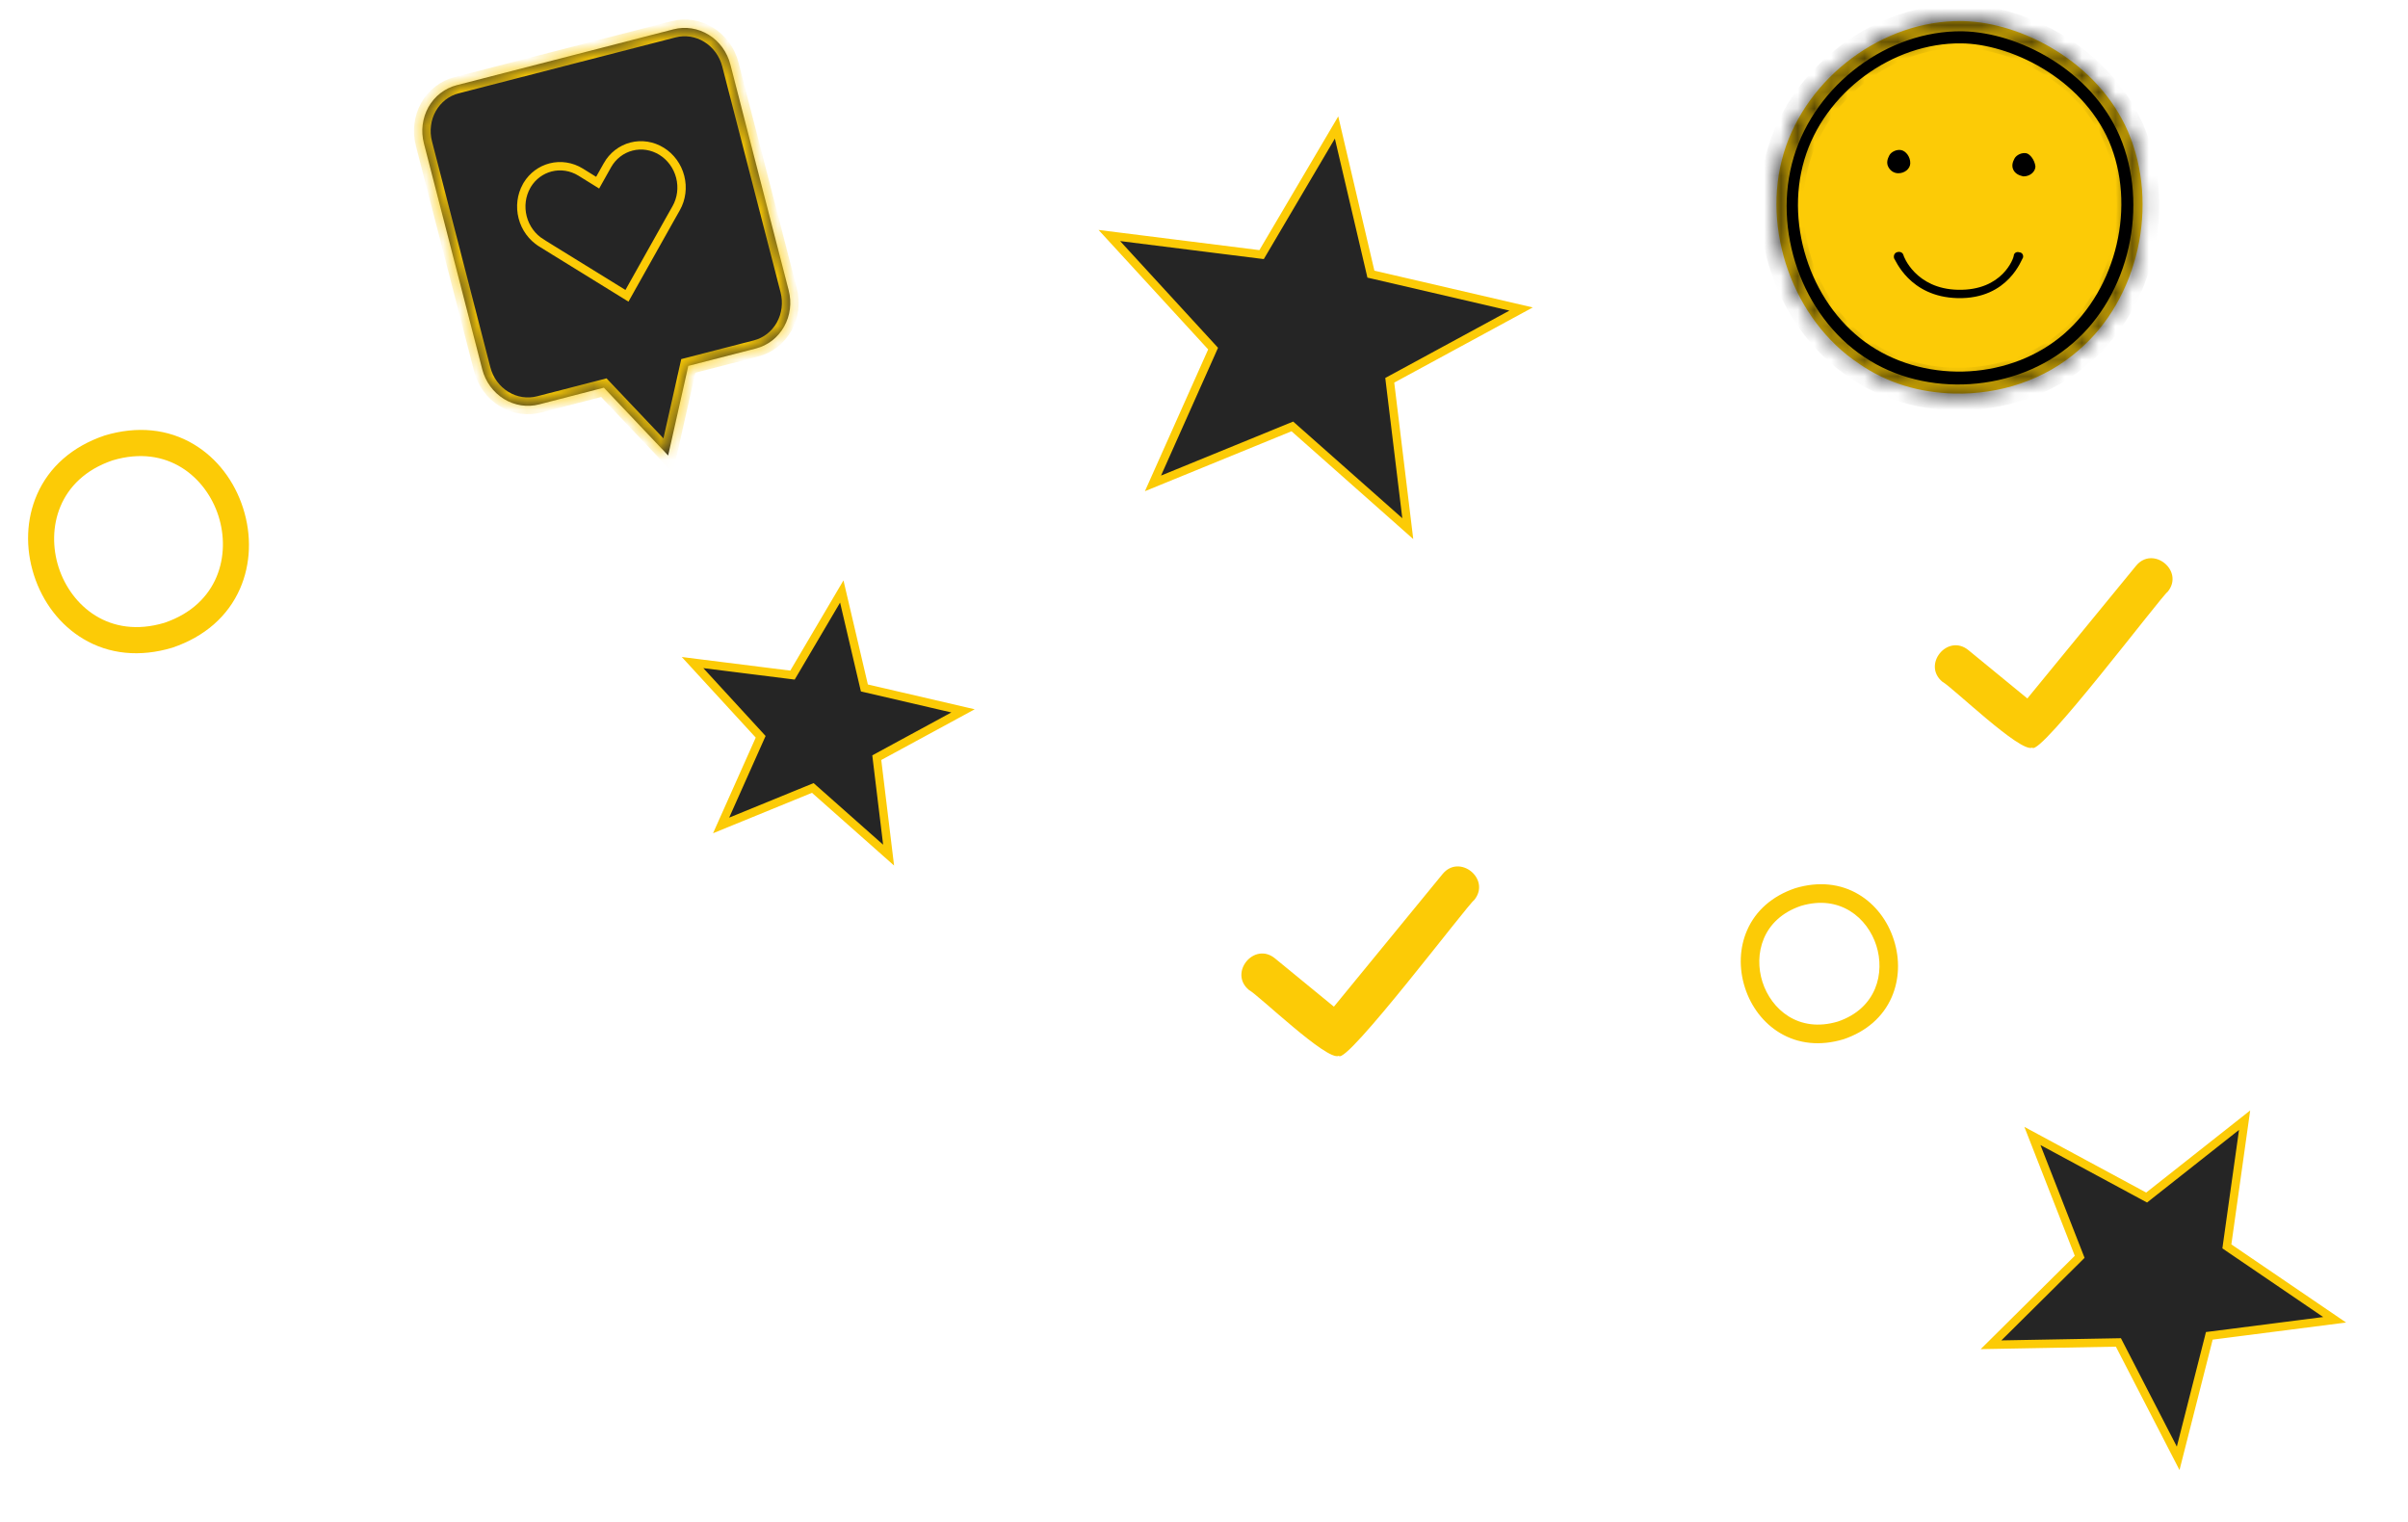 <svg width="144" height="91" viewBox="0 0 144 91" fill="none" xmlns="http://www.w3.org/2000/svg">
<path d="M117.289 2.094L117.287 2.094C112.95 2.043 108.672 5.171 107.42 9.416C106.164 13.67 107.943 18.695 111.595 21.101C115.254 23.511 120.456 23.209 123.764 20.337C127.082 17.457 128.308 12.288 126.574 8.235C124.789 4.189 120.315 2.114 117.289 2.094Z" fill="#FCCB06" stroke="black"/>
<mask id="path-2-inside-1_1_232" fill="white">
<path d="M116.88 23.533C119.572 23.597 122.286 22.72 124.307 20.939C127.899 17.865 129.132 12.24 127.258 7.871C125.434 3.67 120.873 1.344 117.412 1.261C117.357 1.26 117.357 1.26 117.302 1.259C112.631 1.203 108.043 4.585 106.669 9.154C105.296 13.722 107.255 19.146 111.151 21.733C112.881 22.939 114.847 23.484 116.88 23.533ZM117.397 1.871C120.693 1.95 125.038 4.16 126.757 8.137C128.527 12.281 127.355 17.63 123.932 20.542C120.565 23.455 115.169 23.825 111.49 21.353C107.756 18.88 105.955 13.738 107.268 9.39C108.582 5.042 112.891 1.819 117.342 1.869L117.397 1.871Z"/>
</mask>
<path d="M116.88 23.533C119.572 23.597 122.286 22.72 124.307 20.939C127.899 17.865 129.132 12.24 127.258 7.871C125.434 3.67 120.873 1.344 117.412 1.261C117.357 1.26 117.357 1.26 117.302 1.259C112.631 1.203 108.043 4.585 106.669 9.154C105.296 13.722 107.255 19.146 111.151 21.733C112.881 22.939 114.847 23.484 116.88 23.533ZM117.397 1.871C120.693 1.95 125.038 4.16 126.757 8.137C128.527 12.281 127.355 17.63 123.932 20.542C120.565 23.455 115.169 23.825 111.49 21.353C107.756 18.88 105.955 13.738 107.268 9.39C108.582 5.042 112.891 1.819 117.342 1.869L117.397 1.871Z" fill="#FCCB06"/>
<path d="M124.307 20.939L123.646 20.188L123.652 20.184L123.657 20.179L124.307 20.939ZM127.258 7.871L128.175 7.473L128.177 7.477L127.258 7.871ZM117.302 1.259L117.314 0.259L117.326 0.259L117.302 1.259ZM111.151 21.733L111.705 20.9L111.714 20.906L111.723 20.913L111.151 21.733ZM126.757 8.137L127.675 7.74L127.677 7.744L126.757 8.137ZM123.932 20.542L123.278 19.785L123.284 19.78L123.932 20.542ZM111.49 21.353L112.042 20.52L112.048 20.523L111.49 21.353ZM117.342 1.869L117.354 0.869L117.366 0.87L117.342 1.869ZM116.904 22.533C119.372 22.592 121.834 21.785 123.646 20.188L124.969 21.689C122.738 23.654 119.771 24.602 116.856 24.533L116.904 22.533ZM123.657 20.179C126.905 17.399 128.047 12.245 126.339 8.266L128.177 7.477C130.218 12.235 128.892 18.331 124.958 21.698L123.657 20.179ZM126.341 8.27C124.695 4.479 120.52 2.336 117.388 2.261L117.436 0.262C121.225 0.352 126.174 2.862 128.175 7.473L126.341 8.27ZM117.388 2.261C117.388 2.261 117.388 2.261 117.387 2.261C117.387 2.261 117.387 2.261 117.387 2.261C117.387 2.261 117.387 2.261 117.387 2.261C117.387 2.261 117.387 2.261 117.387 2.261C117.386 2.261 117.386 2.261 117.386 2.261C117.386 2.261 117.386 2.261 117.386 2.261C117.386 2.261 117.386 2.261 117.386 2.261C117.385 2.261 117.385 2.261 117.385 2.261C117.385 2.261 117.385 2.261 117.385 2.261C117.385 2.261 117.385 2.261 117.385 2.261C117.385 2.261 117.384 2.261 117.384 2.261C117.384 2.261 117.384 2.261 117.384 2.261C117.384 2.261 117.384 2.261 117.384 2.261C117.384 2.261 117.384 2.261 117.383 2.261C117.383 2.261 117.383 2.261 117.383 2.261C117.383 2.261 117.383 2.261 117.383 2.261C117.383 2.261 117.383 2.261 117.383 2.261C117.382 2.261 117.382 2.261 117.382 2.261C117.382 2.261 117.382 2.261 117.382 2.261C117.382 2.261 117.382 2.261 117.382 2.261C117.382 2.261 117.381 2.261 117.381 2.261C117.381 2.261 117.381 2.261 117.381 2.261C117.381 2.261 117.381 2.261 117.381 2.261C117.381 2.261 117.381 2.261 117.38 2.261C117.38 2.261 117.38 2.261 117.38 2.261C117.38 2.261 117.38 2.261 117.38 2.261C117.38 2.261 117.38 2.261 117.38 2.261C117.379 2.261 117.379 2.261 117.379 2.261C117.379 2.261 117.379 2.261 117.379 2.261C117.379 2.261 117.379 2.261 117.379 2.261C117.379 2.261 117.378 2.261 117.378 2.261C117.378 2.261 117.378 2.261 117.378 2.261C117.378 2.261 117.378 2.261 117.378 2.261C117.378 2.261 117.378 2.261 117.378 2.261C117.377 2.261 117.377 2.261 117.377 2.261C117.377 2.261 117.377 2.261 117.377 2.261C117.377 2.261 117.377 2.261 117.377 2.261C117.377 2.261 117.377 2.261 117.376 2.261C117.376 2.261 117.376 2.261 117.376 2.261C117.376 2.261 117.376 2.261 117.376 2.261C117.376 2.261 117.376 2.261 117.376 2.261C117.376 2.261 117.375 2.261 117.375 2.261C117.375 2.261 117.375 2.261 117.375 2.261C117.375 2.261 117.375 2.261 117.375 2.261C117.375 2.261 117.375 2.261 117.375 2.261C117.374 2.261 117.374 2.261 117.374 2.261C117.374 2.261 117.374 2.261 117.374 2.261C117.374 2.261 117.374 2.261 117.374 2.261C117.374 2.261 117.374 2.261 117.373 2.261C117.373 2.261 117.373 2.261 117.373 2.261C117.373 2.261 117.373 2.261 117.373 2.261C117.373 2.261 117.373 2.261 117.373 2.261C117.373 2.261 117.372 2.261 117.372 2.261C117.372 2.261 117.372 2.261 117.372 2.261C117.372 2.261 117.372 2.261 117.372 2.261C117.372 2.261 117.372 2.261 117.372 2.261C117.372 2.261 117.371 2.261 117.371 2.261C117.371 2.261 117.371 2.261 117.371 2.261C117.371 2.261 117.371 2.261 117.371 2.261C117.371 2.261 117.371 2.261 117.371 2.261C117.37 2.261 117.37 2.261 117.37 2.261C117.37 2.261 117.37 2.261 117.37 2.261C117.37 2.261 117.37 2.261 117.37 2.261C117.37 2.261 117.37 2.261 117.37 2.261C117.369 2.261 117.369 2.261 117.369 2.261C117.369 2.261 117.369 2.261 117.369 2.261C117.369 2.261 117.369 2.261 117.369 2.261C117.369 2.261 117.369 2.261 117.369 2.261C117.368 2.261 117.368 2.261 117.368 2.261C117.368 2.261 117.368 2.261 117.368 2.261C117.368 2.261 117.368 2.261 117.368 2.261C117.368 2.261 117.368 2.261 117.368 2.261C117.367 2.261 117.367 2.261 117.367 2.261C117.367 2.261 117.367 2.261 117.367 2.261C117.367 2.261 117.367 2.261 117.367 2.261C117.367 2.261 117.367 2.261 117.367 2.261C117.367 2.261 117.366 2.261 117.366 2.261C117.366 2.261 117.366 2.261 117.366 2.261C117.366 2.261 117.366 2.261 117.366 2.261C117.366 2.261 117.366 2.261 117.366 2.261C117.366 2.261 117.365 2.261 117.365 2.261C117.365 2.261 117.365 2.261 117.365 2.261C117.365 2.261 117.365 2.261 117.365 2.261C117.365 2.261 117.365 2.261 117.365 2.261C117.365 2.261 117.365 2.261 117.364 2.261C117.364 2.261 117.364 2.261 117.364 2.261C117.364 2.261 117.364 2.261 117.364 2.261C117.364 2.261 117.364 2.261 117.364 2.261C117.364 2.261 117.364 2.261 117.364 2.261C117.363 2.261 117.363 2.261 117.363 2.261C117.363 2.261 117.363 2.26 117.363 2.26C117.363 2.26 117.363 2.26 117.363 2.26C117.363 2.26 117.363 2.26 117.363 2.26C117.363 2.26 117.362 2.26 117.362 2.26C117.362 2.26 117.362 2.26 117.362 2.26C117.362 2.26 117.362 2.26 117.362 2.26C117.362 2.26 117.362 2.26 117.362 2.26C117.362 2.26 117.362 2.26 117.362 2.26C117.361 2.26 117.361 2.26 117.361 2.26C117.361 2.26 117.361 2.26 117.361 2.26C117.361 2.26 117.361 2.26 117.361 2.26C117.361 2.26 117.361 2.26 117.361 2.26C117.361 2.26 117.36 2.26 117.36 2.26C117.36 2.26 117.36 2.26 117.36 2.26C117.36 2.26 117.36 2.26 117.36 2.26C117.36 2.26 117.36 2.26 117.36 2.26C117.36 2.26 117.36 2.26 117.36 2.26C117.359 2.26 117.359 2.26 117.359 2.26C117.359 2.26 117.359 2.26 117.359 2.26C117.359 2.26 117.359 2.26 117.359 2.26C117.359 2.26 117.359 2.26 117.359 2.26C117.359 2.26 117.359 2.26 117.358 2.26C117.358 2.26 117.358 2.26 117.358 2.26C117.358 2.26 117.358 2.26 117.358 2.26C117.358 2.26 117.358 2.26 117.358 2.26C117.358 2.26 117.358 2.26 117.358 2.26C117.358 2.26 117.358 2.26 117.357 2.26C117.357 2.26 117.357 2.26 117.357 2.26C117.357 2.26 117.357 2.26 117.357 2.26C117.357 2.26 117.357 2.26 117.357 2.26C117.357 2.26 117.357 2.26 117.357 2.26C117.357 2.26 117.356 2.26 117.356 2.26C117.356 2.26 117.356 2.26 117.356 2.26C117.356 2.26 117.356 2.26 117.356 2.26C117.356 2.26 117.356 2.26 117.356 2.26C117.356 2.26 117.356 2.26 117.356 2.26C117.356 2.26 117.355 2.26 117.355 2.26C117.355 2.26 117.355 2.26 117.355 2.26C117.355 2.26 117.355 2.26 117.355 2.26C117.355 2.26 117.355 2.26 117.355 2.26C117.355 2.26 117.355 2.26 117.355 2.26C117.355 2.26 117.354 2.26 117.354 2.26C117.354 2.26 117.354 2.26 117.354 2.26C117.354 2.26 117.354 2.26 117.354 2.26C117.354 2.26 117.354 2.26 117.354 2.26C117.354 2.26 117.354 2.26 117.354 2.26C117.354 2.26 117.353 2.26 117.353 2.26C117.353 2.26 117.353 2.26 117.353 2.26C117.353 2.26 117.353 2.26 117.353 2.26C117.353 2.26 117.353 2.26 117.353 2.26C117.353 2.26 117.353 2.26 117.353 2.26C117.353 2.26 117.352 2.26 117.352 2.26C117.352 2.26 117.352 2.26 117.352 2.26C117.352 2.26 117.352 2.26 117.352 2.26C117.352 2.26 117.352 2.26 117.352 2.26C117.352 2.26 117.352 2.26 117.352 2.26C117.352 2.26 117.352 2.26 117.351 2.26C117.351 2.26 117.351 2.26 117.351 2.26C117.351 2.26 117.351 2.26 117.351 2.26C117.351 2.26 117.351 2.26 117.351 2.26C117.351 2.26 117.351 2.26 117.351 2.26C117.351 2.26 117.351 2.26 117.351 2.26C117.35 2.26 117.35 2.26 117.35 2.26C117.35 2.26 117.35 2.26 117.35 2.26C117.35 2.26 117.35 2.26 117.35 2.26C117.35 2.26 117.35 2.26 117.35 2.26C117.35 2.26 117.35 2.26 117.35 2.26C117.35 2.26 117.349 2.26 117.349 2.26C117.349 2.26 117.349 2.26 117.349 2.26C117.349 2.26 117.349 2.26 117.349 2.26C117.349 2.26 117.349 2.26 117.349 2.26C117.349 2.26 117.349 2.26 117.349 2.26C117.349 2.26 117.349 2.26 117.348 2.26C117.348 2.26 117.348 2.26 117.348 2.26C117.348 2.26 117.348 2.26 117.348 2.26C117.348 2.26 117.348 2.26 117.348 2.26C117.348 2.26 117.348 2.26 117.348 2.26C117.348 2.26 117.348 2.26 117.348 2.26C117.348 2.26 117.347 2.26 117.347 2.26C117.347 2.26 117.347 2.26 117.347 2.26C117.347 2.26 117.347 2.26 117.347 2.26C117.347 2.26 117.347 2.26 117.347 2.26C117.347 2.26 117.347 2.26 117.347 2.26C117.347 2.26 117.347 2.26 117.347 2.26C117.346 2.26 117.346 2.26 117.346 2.26C117.346 2.26 117.346 2.26 117.346 2.26C117.346 2.26 117.346 2.26 117.346 2.26C117.346 2.26 117.346 2.26 117.346 2.26C117.346 2.26 117.346 2.26 117.346 2.26C117.346 2.26 117.346 2.26 117.345 2.26C117.345 2.26 117.345 2.26 117.345 2.26C117.345 2.26 117.345 2.26 117.345 2.26C117.345 2.26 117.345 2.26 117.345 2.26C117.345 2.26 117.345 2.26 117.345 2.26C117.345 2.26 117.345 2.26 117.345 2.26C117.345 2.26 117.344 2.26 117.344 2.26C117.344 2.26 117.344 2.26 117.344 2.26C117.344 2.26 117.344 2.26 117.344 2.26C117.344 2.26 117.344 2.26 117.344 2.26C117.344 2.26 117.344 2.26 117.344 2.26C117.344 2.26 117.344 2.26 117.344 2.26C117.343 2.26 117.343 2.26 117.343 2.26C117.343 2.26 117.343 2.26 117.343 2.26C117.343 2.26 117.343 2.26 117.343 2.26C117.343 2.26 117.343 2.26 117.343 2.26C117.343 2.26 117.343 2.26 117.343 2.26C117.343 2.26 117.343 2.26 117.343 2.26C117.342 2.26 117.342 2.26 117.342 2.26C117.342 2.26 117.342 2.26 117.342 2.26C117.342 2.26 117.342 2.26 117.342 2.26C117.342 2.26 117.342 2.26 117.342 2.26C117.342 2.26 117.342 2.26 117.342 2.26C117.342 2.26 117.342 2.26 117.342 2.26C117.341 2.26 117.341 2.26 117.341 2.26C117.341 2.26 117.341 2.26 117.341 2.26C117.341 2.26 117.341 2.26 117.341 2.26C117.341 2.26 117.341 2.26 117.341 2.26C117.341 2.26 117.341 2.26 117.341 2.26C117.341 2.26 117.341 2.26 117.341 2.26C117.34 2.26 117.34 2.26 117.34 2.26C117.34 2.26 117.34 2.26 117.34 2.26C117.34 2.26 117.34 2.26 117.34 2.26C117.34 2.26 117.34 2.26 117.34 2.26C117.34 2.26 117.34 2.26 117.34 2.26C117.34 2.26 117.34 2.26 117.34 2.26C117.339 2.26 117.339 2.26 117.339 2.26C117.339 2.26 117.339 2.26 117.339 2.26C117.339 2.26 117.339 2.26 117.339 2.26C117.339 2.26 117.339 2.26 117.339 2.26C117.339 2.26 117.339 2.26 117.339 2.26C117.339 2.26 117.339 2.26 117.339 2.26C117.338 2.26 117.338 2.26 117.338 2.26C117.338 2.26 117.338 2.26 117.338 2.26C117.338 2.26 117.338 2.26 117.338 2.26C117.338 2.26 117.338 2.26 117.338 2.26C117.338 2.26 117.338 2.26 117.338 2.26C117.338 2.26 117.338 2.26 117.338 2.26C117.338 2.26 117.337 2.26 117.337 2.26C117.337 2.26 117.337 2.26 117.337 2.26C117.337 2.26 117.337 2.26 117.337 2.26C117.337 2.26 117.337 2.26 117.337 2.26C117.337 2.26 117.337 2.26 117.337 2.26C117.337 2.26 117.337 2.26 117.337 2.26C117.337 2.26 117.336 2.26 117.336 2.26C117.336 2.26 117.336 2.26 117.336 2.26C117.336 2.26 117.336 2.26 117.336 2.26C117.336 2.26 117.336 2.26 117.336 2.26C117.336 2.26 117.336 2.26 117.336 2.26C117.336 2.26 117.336 2.26 117.336 2.26C117.336 2.26 117.335 2.26 117.335 2.26C117.335 2.26 117.335 2.26 117.335 2.26C117.335 2.26 117.335 2.26 117.335 2.26C117.335 2.26 117.335 2.26 117.335 2.26C117.335 2.26 117.335 2.26 117.335 2.26C117.335 2.26 117.335 2.26 117.335 2.26C117.335 2.26 117.335 2.26 117.334 2.26C117.334 2.26 117.334 2.26 117.334 2.26C117.334 2.26 117.334 2.26 117.334 2.26C117.334 2.26 117.334 2.26 117.334 2.26C117.334 2.26 117.334 2.26 117.334 2.26C117.334 2.26 117.334 2.26 117.334 2.26C117.334 2.26 117.334 2.26 117.334 2.26C117.333 2.26 117.333 2.26 117.333 2.26C117.333 2.26 117.333 2.26 117.333 2.26C117.333 2.26 117.333 2.26 117.333 2.26C117.333 2.26 117.333 2.26 117.333 2.26C117.333 2.26 117.333 2.26 117.333 2.26C117.333 2.26 117.333 2.26 117.333 2.26C117.332 2.26 117.332 2.26 117.332 2.26C117.332 2.26 117.332 2.26 117.332 2.26C117.332 2.26 117.332 2.26 117.332 2.26C117.332 2.26 117.332 2.26 117.332 2.26C117.332 2.26 117.332 2.26 117.332 2.26C117.332 2.26 117.332 2.26 117.332 2.26C117.332 2.26 117.331 2.26 117.331 2.26C117.331 2.26 117.331 2.26 117.331 2.26C117.331 2.26 117.331 2.26 117.331 2.26C117.331 2.26 117.331 2.26 117.331 2.26C117.331 2.26 117.331 2.26 117.331 2.26C117.331 2.26 117.331 2.26 117.331 2.26C117.331 2.26 117.331 2.26 117.33 2.26C117.33 2.26 117.33 2.26 117.33 2.26C117.33 2.26 117.33 2.26 117.33 2.26C117.33 2.26 117.33 2.26 117.33 2.26C117.33 2.26 117.33 2.26 117.33 2.26C117.33 2.26 117.33 2.26 117.33 2.26C117.33 2.26 117.33 2.26 117.329 2.26C117.329 2.26 117.329 2.26 117.329 2.26C117.329 2.26 117.329 2.26 117.329 2.26C117.329 2.26 117.329 2.26 117.329 2.26C117.329 2.26 117.329 2.26 117.329 2.26C117.329 2.26 117.329 2.26 117.329 2.26C117.329 2.26 117.329 2.26 117.329 2.26C117.328 2.26 117.328 2.26 117.328 2.26C117.328 2.26 117.328 2.26 117.328 2.26C117.328 2.26 117.328 2.26 117.328 2.26C117.328 2.26 117.328 2.26 117.328 2.26C117.328 2.26 117.328 2.26 117.328 2.26C117.328 2.26 117.328 2.26 117.328 2.26C117.327 2.26 117.327 2.26 117.327 2.26C117.327 2.26 117.327 2.26 117.327 2.26C117.327 2.26 117.327 2.26 117.327 2.26C117.327 2.26 117.327 2.26 117.327 2.26C117.327 2.26 117.327 2.26 117.327 2.26C117.327 2.26 117.327 2.26 117.327 2.26C117.326 2.26 117.326 2.26 117.326 2.26C117.326 2.26 117.326 2.26 117.326 2.26C117.326 2.26 117.326 2.26 117.326 2.26C117.326 2.26 117.326 2.26 117.326 2.26C117.326 2.26 117.326 2.26 117.326 2.26C117.326 2.26 117.326 2.26 117.326 2.26C117.325 2.26 117.325 2.26 117.325 2.26C117.325 2.26 117.325 2.26 117.325 2.26C117.325 2.26 117.325 2.26 117.325 2.26C117.325 2.26 117.325 2.26 117.325 2.26C117.325 2.26 117.325 2.26 117.325 2.26C117.325 2.26 117.325 2.26 117.325 2.26C117.324 2.26 117.324 2.26 117.324 2.26C117.324 2.26 117.324 2.26 117.324 2.26C117.324 2.26 117.324 2.26 117.324 2.26C117.324 2.26 117.324 2.26 117.324 2.26C117.324 2.26 117.324 2.26 117.324 2.26C117.324 2.26 117.324 2.26 117.324 2.26C117.323 2.26 117.323 2.26 117.323 2.26C117.323 2.26 117.323 2.26 117.323 2.26C117.323 2.26 117.323 2.26 117.323 2.26C117.323 2.26 117.323 2.26 117.323 2.26C117.323 2.26 117.323 2.26 117.323 2.26C117.323 2.26 117.323 2.26 117.323 2.26C117.322 2.26 117.322 2.26 117.322 2.26C117.322 2.26 117.322 2.26 117.322 2.26C117.322 2.26 117.322 2.26 117.322 2.26C117.322 2.26 117.322 2.26 117.322 2.26C117.322 2.26 117.322 2.26 117.322 2.26C117.322 2.26 117.322 2.26 117.321 2.26C117.321 2.26 117.321 2.26 117.321 2.26C117.321 2.26 117.321 2.26 117.321 2.26C117.321 2.26 117.321 2.26 117.321 2.26C117.321 2.259 117.321 2.259 117.321 2.259C117.321 2.259 117.321 2.259 117.321 2.259C117.321 2.259 117.321 2.259 117.32 2.259C117.32 2.259 117.32 2.259 117.32 2.259C117.32 2.259 117.32 2.259 117.32 2.259C117.32 2.259 117.32 2.259 117.32 2.259C117.32 2.259 117.32 2.259 117.32 2.259C117.32 2.259 117.32 2.259 117.32 2.259C117.32 2.259 117.319 2.259 117.319 2.259C117.319 2.259 117.319 2.259 117.319 2.259C117.319 2.259 117.319 2.259 117.319 2.259C117.319 2.259 117.319 2.259 117.319 2.259C117.319 2.259 117.319 2.259 117.319 2.259C117.319 2.259 117.319 2.259 117.319 2.259C117.318 2.259 117.318 2.259 117.318 2.259C117.318 2.259 117.318 2.259 117.318 2.259C117.318 2.259 117.318 2.259 117.318 2.259C117.318 2.259 117.318 2.259 117.318 2.259C117.318 2.259 117.318 2.259 117.318 2.259C117.318 2.259 117.317 2.259 117.317 2.259C117.317 2.259 117.317 2.259 117.317 2.259C117.317 2.259 117.317 2.259 117.317 2.259C117.317 2.259 117.317 2.259 117.317 2.259C117.317 2.259 117.317 2.259 117.317 2.259C117.317 2.259 117.317 2.259 117.317 2.259C117.316 2.259 117.316 2.259 117.316 2.259C117.316 2.259 117.316 2.259 117.316 2.259C117.316 2.259 117.316 2.259 117.316 2.259C117.316 2.259 117.316 2.259 117.316 2.259C117.316 2.259 117.316 2.259 117.316 2.259C117.316 2.259 117.315 2.259 117.315 2.259C117.315 2.259 117.315 2.259 117.315 2.259C117.315 2.259 117.315 2.259 117.315 2.259C117.315 2.259 117.315 2.259 117.315 2.259C117.315 2.259 117.315 2.259 117.315 2.259C117.315 2.259 117.315 2.259 117.314 2.259C117.314 2.259 117.314 2.259 117.314 2.259C117.314 2.259 117.314 2.259 117.314 2.259C117.314 2.259 117.314 2.259 117.314 2.259C117.314 2.259 117.314 2.259 117.314 2.259C117.314 2.259 117.314 2.259 117.313 2.259C117.313 2.259 117.313 2.259 117.313 2.259C117.313 2.259 117.313 2.259 117.313 2.259C117.313 2.259 117.313 2.259 117.313 2.259C117.313 2.259 117.313 2.259 117.313 2.259C117.313 2.259 117.313 2.259 117.313 2.259C117.312 2.259 117.312 2.259 117.312 2.259C117.312 2.259 117.312 2.259 117.312 2.259C117.312 2.259 117.312 2.259 117.312 2.259C117.312 2.259 117.312 2.259 117.312 2.259C117.312 2.259 117.312 2.259 117.312 2.259C117.311 2.259 117.311 2.259 117.311 2.259C117.311 2.259 117.311 2.259 117.311 2.259C117.311 2.259 117.311 2.259 117.311 2.259C117.311 2.259 117.311 2.259 117.311 2.259C117.311 2.259 117.311 2.259 117.311 2.259C117.31 2.259 117.31 2.259 117.31 2.259C117.31 2.259 117.31 2.259 117.31 2.259C117.31 2.259 117.31 2.259 117.31 2.259C117.31 2.259 117.31 2.259 117.31 2.259C117.31 2.259 117.31 2.259 117.31 2.259C117.309 2.259 117.309 2.259 117.309 2.259C117.309 2.259 117.309 2.259 117.309 2.259C117.309 2.259 117.309 2.259 117.309 2.259C117.309 2.259 117.309 2.259 117.309 2.259C117.309 2.259 117.309 2.259 117.309 2.259C117.308 2.259 117.308 2.259 117.308 2.259C117.308 2.259 117.308 2.259 117.308 2.259C117.308 2.259 117.308 2.259 117.308 2.259C117.308 2.259 117.308 2.259 117.308 2.259C117.308 2.259 117.308 2.259 117.307 2.259C117.307 2.259 117.307 2.259 117.307 2.259C117.307 2.259 117.307 2.259 117.307 2.259C117.307 2.259 117.307 2.259 117.307 2.259C117.307 2.259 117.307 2.259 117.307 2.259C117.307 2.259 117.306 2.259 117.306 2.259C117.306 2.259 117.306 2.259 117.306 2.259C117.306 2.259 117.306 2.259 117.306 2.259C117.306 2.259 117.306 2.259 117.306 2.259C117.306 2.259 117.306 2.259 117.306 2.259C117.305 2.259 117.305 2.259 117.305 2.259C117.305 2.259 117.305 2.259 117.305 2.259C117.305 2.259 117.305 2.259 117.305 2.259C117.305 2.259 117.305 2.259 117.305 2.259C117.305 2.259 117.305 2.259 117.304 2.259C117.304 2.259 117.304 2.259 117.304 2.259C117.304 2.259 117.304 2.259 117.304 2.259C117.304 2.259 117.304 2.259 117.304 2.259C117.304 2.259 117.304 2.259 117.304 2.259C117.303 2.259 117.303 2.259 117.303 2.259C117.303 2.259 117.303 2.259 117.303 2.259C117.303 2.259 117.303 2.259 117.303 2.259C117.303 2.259 117.303 2.259 117.303 2.259C117.303 2.259 117.302 2.259 117.302 2.259C117.302 2.259 117.302 2.259 117.302 2.259C117.302 2.259 117.302 2.259 117.302 2.259C117.302 2.259 117.302 2.259 117.302 2.259C117.302 2.259 117.302 2.259 117.301 2.259C117.301 2.259 117.301 2.259 117.301 2.259C117.301 2.259 117.301 2.259 117.301 2.259C117.301 2.259 117.301 2.259 117.301 2.259C117.301 2.259 117.301 2.259 117.301 2.259C117.3 2.259 117.3 2.259 117.3 2.259C117.3 2.259 117.3 2.259 117.3 2.259C117.3 2.259 117.3 2.259 117.3 2.259C117.3 2.259 117.3 2.259 117.3 2.259C117.3 2.259 117.299 2.259 117.299 2.259C117.299 2.259 117.299 2.259 117.299 2.259C117.299 2.259 117.299 2.259 117.299 2.259C117.299 2.259 117.299 2.259 117.299 2.259C117.299 2.259 117.298 2.259 117.298 2.259C117.298 2.259 117.298 2.259 117.298 2.259C117.298 2.259 117.298 2.259 117.298 2.259C117.298 2.259 117.298 2.259 117.298 2.259C117.298 2.259 117.298 2.259 117.297 2.259C117.297 2.259 117.297 2.259 117.297 2.259C117.297 2.259 117.297 2.259 117.297 2.259C117.297 2.259 117.297 2.259 117.297 2.259C117.297 2.259 117.297 2.259 117.296 2.259C117.296 2.259 117.296 2.259 117.296 2.259C117.296 2.259 117.296 2.259 117.296 2.259C117.296 2.259 117.296 2.259 117.296 2.259C117.296 2.259 117.295 2.259 117.295 2.259C117.295 2.259 117.295 2.259 117.295 2.259C117.295 2.259 117.295 2.259 117.295 2.259C117.295 2.259 117.295 2.259 117.295 2.259C117.295 2.259 117.294 2.259 117.294 2.259C117.294 2.259 117.294 2.259 117.294 2.259C117.294 2.259 117.294 2.259 117.294 2.259C117.294 2.259 117.294 2.259 117.294 2.259C117.294 2.259 117.293 2.259 117.293 2.259C117.293 2.259 117.293 2.259 117.293 2.259C117.293 2.259 117.293 2.259 117.293 2.259C117.293 2.259 117.293 2.259 117.293 2.259C117.292 2.259 117.292 2.259 117.292 2.259C117.292 2.259 117.292 2.259 117.292 2.259C117.292 2.259 117.292 2.259 117.292 2.259C117.292 2.259 117.292 2.259 117.291 2.259C117.291 2.259 117.291 2.259 117.291 2.259C117.291 2.259 117.291 2.259 117.291 2.259C117.291 2.259 117.291 2.259 117.291 2.259C117.291 2.259 117.29 2.259 117.29 2.259C117.29 2.259 117.29 2.259 117.29 2.259C117.29 2.259 117.29 2.259 117.29 2.259C117.29 2.259 117.29 2.259 117.29 2.259C117.289 2.259 117.289 2.259 117.289 2.259C117.289 2.259 117.289 2.259 117.289 2.259C117.289 2.259 117.289 2.259 117.289 2.259C117.289 2.259 117.289 2.259 117.288 2.259C117.288 2.259 117.288 2.259 117.288 2.259C117.288 2.259 117.288 2.259 117.288 2.259C117.288 2.259 117.288 2.259 117.288 2.259C117.288 2.259 117.287 2.259 117.287 2.259C117.287 2.259 117.287 2.259 117.287 2.259C117.287 2.259 117.287 2.259 117.287 2.259C117.287 2.259 117.287 2.259 117.286 2.259C117.286 2.259 117.286 2.259 117.286 2.259C117.286 2.259 117.286 2.259 117.286 2.259C117.286 2.259 117.286 2.259 117.286 2.259C117.286 2.259 117.285 2.259 117.285 2.259C117.285 2.259 117.285 2.259 117.285 2.259C117.285 2.259 117.285 2.259 117.285 2.259C117.285 2.259 117.285 2.259 117.284 2.259C117.284 2.259 117.284 2.259 117.284 2.259C117.284 2.259 117.284 2.259 117.284 2.259C117.284 2.259 117.284 2.259 117.284 2.259C117.283 2.259 117.283 2.259 117.283 2.259C117.283 2.259 117.283 2.259 117.283 2.259C117.283 2.259 117.283 2.259 117.283 2.259C117.283 2.259 117.282 2.259 117.282 2.259C117.282 2.259 117.282 2.259 117.282 2.259C117.282 2.259 117.282 2.259 117.282 2.259C117.282 2.259 117.282 2.259 117.281 2.259C117.281 2.259 117.281 2.259 117.281 2.259C117.281 2.259 117.281 2.259 117.281 2.259C117.281 2.259 117.281 2.259 117.28 2.259C117.28 2.259 117.28 2.259 117.28 2.259C117.28 2.259 117.28 2.259 117.28 2.259C117.28 2.259 117.28 2.259 117.28 2.259C117.279 2.259 117.279 2.259 117.279 2.259C117.279 2.259 117.279 2.258 117.279 2.258C117.279 2.258 117.279 2.258 117.279 2.258C117.278 2.258 117.278 2.258 117.278 2.258C117.278 2.258 117.278 2.258 117.278 2.258L117.326 0.259C117.326 0.259 117.326 0.259 117.326 0.259C117.326 0.259 117.326 0.259 117.326 0.259C117.326 0.259 117.327 0.259 117.327 0.259C117.327 0.259 117.327 0.259 117.327 0.259C117.327 0.259 117.327 0.259 117.327 0.259C117.327 0.259 117.327 0.259 117.328 0.259C117.328 0.259 117.328 0.259 117.328 0.259C117.328 0.259 117.328 0.259 117.328 0.259C117.328 0.259 117.328 0.259 117.329 0.259C117.329 0.259 117.329 0.259 117.329 0.259C117.329 0.259 117.329 0.259 117.329 0.259C117.329 0.259 117.329 0.259 117.329 0.259C117.33 0.259 117.33 0.259 117.33 0.259C117.33 0.259 117.33 0.259 117.33 0.259C117.33 0.259 117.33 0.259 117.33 0.259C117.33 0.259 117.331 0.259 117.331 0.259C117.331 0.259 117.331 0.259 117.331 0.259C117.331 0.259 117.331 0.259 117.331 0.259C117.331 0.259 117.331 0.259 117.332 0.259C117.332 0.259 117.332 0.259 117.332 0.259C117.332 0.259 117.332 0.259 117.332 0.259C117.332 0.259 117.332 0.259 117.332 0.259C117.333 0.259 117.333 0.259 117.333 0.259C117.333 0.259 117.333 0.259 117.333 0.259C117.333 0.259 117.333 0.259 117.333 0.259C117.333 0.259 117.334 0.259 117.334 0.259C117.334 0.259 117.334 0.259 117.334 0.259C117.334 0.259 117.334 0.259 117.334 0.259C117.334 0.259 117.334 0.259 117.335 0.259C117.335 0.259 117.335 0.259 117.335 0.259C117.335 0.259 117.335 0.259 117.335 0.259C117.335 0.259 117.335 0.259 117.335 0.259C117.335 0.259 117.336 0.259 117.336 0.259C117.336 0.259 117.336 0.259 117.336 0.259C117.336 0.259 117.336 0.259 117.336 0.259C117.336 0.259 117.336 0.259 117.336 0.259C117.337 0.259 117.337 0.259 117.337 0.259C117.337 0.259 117.337 0.259 117.337 0.259C117.337 0.259 117.337 0.259 117.337 0.259C117.337 0.259 117.338 0.259 117.338 0.259C117.338 0.259 117.338 0.259 117.338 0.259C117.338 0.259 117.338 0.259 117.338 0.259C117.338 0.259 117.338 0.259 117.338 0.259C117.339 0.259 117.339 0.259 117.339 0.259C117.339 0.259 117.339 0.259 117.339 0.259C117.339 0.259 117.339 0.259 117.339 0.259C117.339 0.259 117.339 0.259 117.339 0.259C117.34 0.259 117.34 0.259 117.34 0.259C117.34 0.259 117.34 0.259 117.34 0.259C117.34 0.259 117.34 0.259 117.34 0.259C117.34 0.259 117.34 0.259 117.341 0.259C117.341 0.259 117.341 0.259 117.341 0.259C117.341 0.259 117.341 0.259 117.341 0.259C117.341 0.259 117.341 0.259 117.341 0.259C117.341 0.259 117.342 0.259 117.342 0.259C117.342 0.259 117.342 0.259 117.342 0.259C117.342 0.259 117.342 0.259 117.342 0.259C117.342 0.259 117.342 0.259 117.342 0.259C117.342 0.259 117.343 0.259 117.343 0.259C117.343 0.259 117.343 0.259 117.343 0.259C117.343 0.259 117.343 0.259 117.343 0.259C117.343 0.259 117.343 0.259 117.343 0.259C117.343 0.259 117.344 0.259 117.344 0.259C117.344 0.259 117.344 0.259 117.344 0.259C117.344 0.259 117.344 0.259 117.344 0.259C117.344 0.259 117.344 0.259 117.344 0.259C117.344 0.259 117.345 0.259 117.345 0.259C117.345 0.259 117.345 0.259 117.345 0.259C117.345 0.259 117.345 0.26 117.345 0.26C117.345 0.26 117.345 0.26 117.345 0.26C117.345 0.26 117.346 0.26 117.346 0.26C117.346 0.26 117.346 0.26 117.346 0.26C117.346 0.26 117.346 0.26 117.346 0.26C117.346 0.26 117.346 0.26 117.346 0.26C117.346 0.26 117.347 0.26 117.347 0.26C117.347 0.26 117.347 0.26 117.347 0.26C117.347 0.26 117.347 0.26 117.347 0.26C117.347 0.26 117.347 0.26 117.347 0.26C117.347 0.26 117.348 0.26 117.348 0.26C117.348 0.26 117.348 0.26 117.348 0.26C117.348 0.26 117.348 0.26 117.348 0.26C117.348 0.26 117.348 0.26 117.348 0.26C117.348 0.26 117.348 0.26 117.349 0.26C117.349 0.26 117.349 0.26 117.349 0.26C117.349 0.26 117.349 0.26 117.349 0.26C117.349 0.26 117.349 0.26 117.349 0.26C117.349 0.26 117.349 0.26 117.349 0.26C117.35 0.26 117.35 0.26 117.35 0.26C117.35 0.26 117.35 0.26 117.35 0.26C117.35 0.26 117.35 0.26 117.35 0.26C117.35 0.26 117.35 0.26 117.35 0.26C117.35 0.26 117.351 0.26 117.351 0.26C117.351 0.26 117.351 0.26 117.351 0.26C117.351 0.26 117.351 0.26 117.351 0.26C117.351 0.26 117.351 0.26 117.351 0.26C117.351 0.26 117.351 0.26 117.352 0.26C117.352 0.26 117.352 0.26 117.352 0.26C117.352 0.26 117.352 0.26 117.352 0.26C117.352 0.26 117.352 0.26 117.352 0.26C117.352 0.26 117.352 0.26 117.352 0.26C117.352 0.26 117.353 0.26 117.353 0.26C117.353 0.26 117.353 0.26 117.353 0.26C117.353 0.26 117.353 0.26 117.353 0.26C117.353 0.26 117.353 0.26 117.353 0.26C117.353 0.26 117.353 0.26 117.353 0.26C117.354 0.26 117.354 0.26 117.354 0.26C117.354 0.26 117.354 0.26 117.354 0.26C117.354 0.26 117.354 0.26 117.354 0.26C117.354 0.26 117.354 0.26 117.354 0.26C117.354 0.26 117.354 0.26 117.355 0.26C117.355 0.26 117.355 0.26 117.355 0.26C117.355 0.26 117.355 0.26 117.355 0.26C117.355 0.26 117.355 0.26 117.355 0.26C117.355 0.26 117.355 0.26 117.355 0.26C117.355 0.26 117.356 0.26 117.356 0.26C117.356 0.26 117.356 0.26 117.356 0.26C117.356 0.26 117.356 0.26 117.356 0.26C117.356 0.26 117.356 0.26 117.356 0.26C117.356 0.26 117.356 0.26 117.356 0.26C117.357 0.26 117.357 0.26 117.357 0.26C117.357 0.26 117.357 0.26 117.357 0.26C117.357 0.26 117.357 0.26 117.357 0.26C117.357 0.26 117.357 0.26 117.357 0.26C117.357 0.26 117.357 0.26 117.357 0.26C117.358 0.26 117.358 0.26 117.358 0.26C117.358 0.26 117.358 0.26 117.358 0.26C117.358 0.26 117.358 0.26 117.358 0.26C117.358 0.26 117.358 0.26 117.358 0.26C117.358 0.26 117.358 0.26 117.358 0.26C117.359 0.26 117.359 0.26 117.359 0.26C117.359 0.26 117.359 0.26 117.359 0.26C117.359 0.26 117.359 0.26 117.359 0.26C117.359 0.26 117.359 0.26 117.359 0.26C117.359 0.26 117.359 0.26 117.359 0.26C117.36 0.26 117.36 0.26 117.36 0.26C117.36 0.26 117.36 0.26 117.36 0.26C117.36 0.26 117.36 0.26 117.36 0.26C117.36 0.26 117.36 0.26 117.36 0.26C117.36 0.26 117.36 0.26 117.36 0.26C117.361 0.26 117.361 0.26 117.361 0.26C117.361 0.26 117.361 0.26 117.361 0.26C117.361 0.26 117.361 0.26 117.361 0.26C117.361 0.26 117.361 0.26 117.361 0.26C117.361 0.26 117.361 0.26 117.361 0.26C117.361 0.26 117.362 0.26 117.362 0.26C117.362 0.26 117.362 0.26 117.362 0.26C117.362 0.26 117.362 0.26 117.362 0.26C117.362 0.26 117.362 0.26 117.362 0.26C117.362 0.26 117.362 0.26 117.362 0.26C117.362 0.26 117.363 0.26 117.363 0.26C117.363 0.26 117.363 0.26 117.363 0.26C117.363 0.26 117.363 0.26 117.363 0.26C117.363 0.26 117.363 0.26 117.363 0.26C117.363 0.26 117.363 0.26 117.363 0.26C117.363 0.26 117.363 0.26 117.364 0.26C117.364 0.26 117.364 0.26 117.364 0.26C117.364 0.26 117.364 0.26 117.364 0.26C117.364 0.26 117.364 0.26 117.364 0.26C117.364 0.26 117.364 0.26 117.364 0.26C117.364 0.26 117.364 0.26 117.364 0.26C117.364 0.26 117.365 0.26 117.365 0.26C117.365 0.26 117.365 0.26 117.365 0.26C117.365 0.26 117.365 0.26 117.365 0.26C117.365 0.26 117.365 0.26 117.365 0.26C117.365 0.26 117.365 0.26 117.365 0.26C117.365 0.26 117.365 0.26 117.366 0.26C117.366 0.26 117.366 0.26 117.366 0.26C117.366 0.26 117.366 0.26 117.366 0.26C117.366 0.26 117.366 0.26 117.366 0.26C117.366 0.26 117.366 0.26 117.366 0.26C117.366 0.26 117.366 0.26 117.366 0.26C117.366 0.26 117.367 0.26 117.367 0.26C117.367 0.26 117.367 0.26 117.367 0.26C117.367 0.26 117.367 0.26 117.367 0.26C117.367 0.26 117.367 0.26 117.367 0.26C117.367 0.26 117.367 0.26 117.367 0.26C117.367 0.26 117.367 0.26 117.367 0.26C117.368 0.26 117.368 0.26 117.368 0.26C117.368 0.26 117.368 0.26 117.368 0.26C117.368 0.26 117.368 0.26 117.368 0.26C117.368 0.26 117.368 0.26 117.368 0.26C117.368 0.26 117.368 0.26 117.368 0.26C117.368 0.26 117.368 0.26 117.369 0.26C117.369 0.26 117.369 0.26 117.369 0.26C117.369 0.26 117.369 0.26 117.369 0.26C117.369 0.26 117.369 0.26 117.369 0.26C117.369 0.26 117.369 0.26 117.369 0.26C117.369 0.26 117.369 0.26 117.369 0.26C117.369 0.26 117.37 0.26 117.37 0.26C117.37 0.26 117.37 0.26 117.37 0.26C117.37 0.26 117.37 0.26 117.37 0.26C117.37 0.26 117.37 0.26 117.37 0.26C117.37 0.26 117.37 0.26 117.37 0.26C117.37 0.26 117.37 0.26 117.37 0.26C117.37 0.26 117.371 0.26 117.371 0.26C117.371 0.26 117.371 0.26 117.371 0.26C117.371 0.26 117.371 0.26 117.371 0.26C117.371 0.26 117.371 0.26 117.371 0.26C117.371 0.26 117.371 0.26 117.371 0.26C117.371 0.26 117.371 0.26 117.371 0.26C117.372 0.26 117.372 0.26 117.372 0.26C117.372 0.26 117.372 0.26 117.372 0.26C117.372 0.26 117.372 0.26 117.372 0.26C117.372 0.26 117.372 0.26 117.372 0.26C117.372 0.26 117.372 0.26 117.372 0.26C117.372 0.26 117.372 0.26 117.372 0.26C117.373 0.26 117.373 0.26 117.373 0.26C117.373 0.26 117.373 0.26 117.373 0.26C117.373 0.26 117.373 0.26 117.373 0.26C117.373 0.26 117.373 0.26 117.373 0.26C117.373 0.26 117.373 0.26 117.373 0.26C117.373 0.26 117.373 0.26 117.373 0.26C117.374 0.26 117.374 0.26 117.374 0.26C117.374 0.26 117.374 0.26 117.374 0.26C117.374 0.26 117.374 0.26 117.374 0.26C117.374 0.26 117.374 0.26 117.374 0.26C117.374 0.26 117.374 0.26 117.374 0.26C117.374 0.26 117.374 0.26 117.374 0.26C117.375 0.26 117.375 0.26 117.375 0.26C117.375 0.26 117.375 0.26 117.375 0.26C117.375 0.26 117.375 0.26 117.375 0.26C117.375 0.26 117.375 0.26 117.375 0.26C117.375 0.26 117.375 0.26 117.375 0.26C117.375 0.26 117.375 0.26 117.375 0.26C117.375 0.26 117.376 0.26 117.376 0.26C117.376 0.26 117.376 0.26 117.376 0.26C117.376 0.26 117.376 0.26 117.376 0.26C117.376 0.26 117.376 0.26 117.376 0.26C117.376 0.26 117.376 0.26 117.376 0.26C117.376 0.26 117.376 0.26 117.376 0.26C117.376 0.26 117.377 0.26 117.377 0.26C117.377 0.26 117.377 0.26 117.377 0.26C117.377 0.26 117.377 0.26 117.377 0.26C117.377 0.26 117.377 0.26 117.377 0.26C117.377 0.26 117.377 0.26 117.377 0.26C117.377 0.26 117.377 0.26 117.377 0.26C117.377 0.26 117.377 0.26 117.378 0.26C117.378 0.26 117.378 0.26 117.378 0.26C117.378 0.26 117.378 0.26 117.378 0.26C117.378 0.26 117.378 0.26 117.378 0.26C117.378 0.26 117.378 0.26 117.378 0.26C117.378 0.26 117.378 0.26 117.378 0.26C117.378 0.26 117.378 0.26 117.379 0.26C117.379 0.26 117.379 0.26 117.379 0.26C117.379 0.26 117.379 0.26 117.379 0.26C117.379 0.26 117.379 0.26 117.379 0.26C117.379 0.26 117.379 0.26 117.379 0.26C117.379 0.26 117.379 0.26 117.379 0.26C117.379 0.26 117.379 0.26 117.379 0.26C117.38 0.26 117.38 0.26 117.38 0.26C117.38 0.26 117.38 0.26 117.38 0.26C117.38 0.26 117.38 0.26 117.38 0.26C117.38 0.26 117.38 0.26 117.38 0.26C117.38 0.26 117.38 0.26 117.38 0.26C117.38 0.26 117.38 0.26 117.38 0.26C117.381 0.26 117.381 0.26 117.381 0.26C117.381 0.26 117.381 0.26 117.381 0.26C117.381 0.26 117.381 0.26 117.381 0.26C117.381 0.26 117.381 0.26 117.381 0.26C117.381 0.26 117.381 0.26 117.381 0.26C117.381 0.26 117.381 0.26 117.381 0.26C117.381 0.26 117.382 0.26 117.382 0.26C117.382 0.26 117.382 0.26 117.382 0.26C117.382 0.26 117.382 0.26 117.382 0.26C117.382 0.26 117.382 0.26 117.382 0.26C117.382 0.26 117.382 0.26 117.382 0.26C117.382 0.26 117.382 0.26 117.382 0.26C117.382 0.26 117.382 0.26 117.383 0.26C117.383 0.26 117.383 0.26 117.383 0.26C117.383 0.26 117.383 0.26 117.383 0.26C117.383 0.26 117.383 0.26 117.383 0.26C117.383 0.26 117.383 0.26 117.383 0.26C117.383 0.26 117.383 0.26 117.383 0.26C117.383 0.26 117.383 0.26 117.384 0.26C117.384 0.26 117.384 0.26 117.384 0.26C117.384 0.26 117.384 0.26 117.384 0.26C117.384 0.26 117.384 0.26 117.384 0.26C117.384 0.26 117.384 0.26 117.384 0.26C117.384 0.26 117.384 0.26 117.384 0.26C117.384 0.26 117.384 0.26 117.384 0.26C117.385 0.26 117.385 0.26 117.385 0.26C117.385 0.26 117.385 0.26 117.385 0.26C117.385 0.26 117.385 0.26 117.385 0.26C117.385 0.26 117.385 0.26 117.385 0.26C117.385 0.26 117.385 0.26 117.385 0.26C117.385 0.26 117.385 0.26 117.385 0.26C117.386 0.26 117.386 0.26 117.386 0.26C117.386 0.26 117.386 0.26 117.386 0.26C117.386 0.26 117.386 0.26 117.386 0.26C117.386 0.26 117.386 0.26 117.386 0.26C117.386 0.26 117.386 0.26 117.386 0.26C117.386 0.26 117.386 0.26 117.386 0.26C117.386 0.26 117.387 0.26 117.387 0.26C117.387 0.26 117.387 0.26 117.387 0.26C117.387 0.26 117.387 0.26 117.387 0.261C117.387 0.261 117.387 0.261 117.387 0.261C117.387 0.261 117.387 0.261 117.387 0.261C117.387 0.261 117.387 0.261 117.387 0.261C117.387 0.261 117.388 0.261 117.388 0.261C117.388 0.261 117.388 0.261 117.388 0.261C117.388 0.261 117.388 0.261 117.388 0.261C117.388 0.261 117.388 0.261 117.388 0.261C117.388 0.261 117.388 0.261 117.388 0.261C117.388 0.261 117.388 0.261 117.388 0.261C117.388 0.261 117.389 0.261 117.389 0.261C117.389 0.261 117.389 0.261 117.389 0.261C117.389 0.261 117.389 0.261 117.389 0.261C117.389 0.261 117.389 0.261 117.389 0.261C117.389 0.261 117.389 0.261 117.389 0.261C117.389 0.261 117.389 0.261 117.389 0.261C117.389 0.261 117.39 0.261 117.39 0.261C117.39 0.261 117.39 0.261 117.39 0.261C117.39 0.261 117.39 0.261 117.39 0.261C117.39 0.261 117.39 0.261 117.39 0.261C117.39 0.261 117.39 0.261 117.39 0.261C117.39 0.261 117.39 0.261 117.39 0.261C117.39 0.261 117.391 0.261 117.391 0.261C117.391 0.261 117.391 0.261 117.391 0.261C117.391 0.261 117.391 0.261 117.391 0.261C117.391 0.261 117.391 0.261 117.391 0.261C117.391 0.261 117.391 0.261 117.391 0.261C117.391 0.261 117.391 0.261 117.391 0.261C117.392 0.261 117.392 0.261 117.392 0.261C117.392 0.261 117.392 0.261 117.392 0.261C117.392 0.261 117.392 0.261 117.392 0.261C117.392 0.261 117.392 0.261 117.392 0.261C117.392 0.261 117.392 0.261 117.392 0.261C117.392 0.261 117.392 0.261 117.393 0.261C117.393 0.261 117.393 0.261 117.393 0.261C117.393 0.261 117.393 0.261 117.393 0.261C117.393 0.261 117.393 0.261 117.393 0.261C117.393 0.261 117.393 0.261 117.393 0.261C117.393 0.261 117.393 0.261 117.393 0.261C117.393 0.261 117.393 0.261 117.394 0.261C117.394 0.261 117.394 0.261 117.394 0.261C117.394 0.261 117.394 0.261 117.394 0.261C117.394 0.261 117.394 0.261 117.394 0.261C117.394 0.261 117.394 0.261 117.394 0.261C117.394 0.261 117.394 0.261 117.394 0.261C117.394 0.261 117.395 0.261 117.395 0.261C117.395 0.261 117.395 0.261 117.395 0.261C117.395 0.261 117.395 0.261 117.395 0.261C117.395 0.261 117.395 0.261 117.395 0.261C117.395 0.261 117.395 0.261 117.395 0.261C117.395 0.261 117.395 0.261 117.396 0.261C117.396 0.261 117.396 0.261 117.396 0.261C117.396 0.261 117.396 0.261 117.396 0.261C117.396 0.261 117.396 0.261 117.396 0.261C117.396 0.261 117.396 0.261 117.396 0.261C117.396 0.261 117.396 0.261 117.396 0.261C117.396 0.261 117.397 0.261 117.397 0.261C117.397 0.261 117.397 0.261 117.397 0.261C117.397 0.261 117.397 0.261 117.397 0.261C117.397 0.261 117.397 0.261 117.397 0.261C117.397 0.261 117.397 0.261 117.397 0.261C117.397 0.261 117.397 0.261 117.398 0.261C117.398 0.261 117.398 0.261 117.398 0.261C117.398 0.261 117.398 0.261 117.398 0.261C117.398 0.261 117.398 0.261 117.398 0.261C117.398 0.261 117.398 0.261 117.398 0.261C117.398 0.261 117.398 0.261 117.398 0.261C117.399 0.261 117.399 0.261 117.399 0.261C117.399 0.261 117.399 0.261 117.399 0.261C117.399 0.261 117.399 0.261 117.399 0.261C117.399 0.261 117.399 0.261 117.399 0.261C117.399 0.261 117.399 0.261 117.399 0.261C117.399 0.261 117.4 0.261 117.4 0.261C117.4 0.261 117.4 0.261 117.4 0.261C117.4 0.261 117.4 0.261 117.4 0.261C117.4 0.261 117.4 0.261 117.4 0.261C117.4 0.261 117.4 0.261 117.4 0.261C117.4 0.261 117.4 0.261 117.401 0.261C117.401 0.261 117.401 0.261 117.401 0.261C117.401 0.261 117.401 0.261 117.401 0.261C117.401 0.261 117.401 0.261 117.401 0.261C117.401 0.261 117.401 0.261 117.401 0.261C117.401 0.261 117.401 0.261 117.402 0.261C117.402 0.261 117.402 0.261 117.402 0.261C117.402 0.261 117.402 0.261 117.402 0.261C117.402 0.261 117.402 0.261 117.402 0.261C117.402 0.261 117.402 0.261 117.402 0.261C117.402 0.261 117.402 0.261 117.403 0.261C117.403 0.261 117.403 0.261 117.403 0.261C117.403 0.261 117.403 0.261 117.403 0.261C117.403 0.261 117.403 0.261 117.403 0.261C117.403 0.261 117.403 0.261 117.403 0.261C117.403 0.261 117.403 0.261 117.404 0.261C117.404 0.261 117.404 0.261 117.404 0.261C117.404 0.261 117.404 0.261 117.404 0.261C117.404 0.261 117.404 0.261 117.404 0.261C117.404 0.261 117.404 0.261 117.404 0.261C117.404 0.261 117.404 0.261 117.405 0.261C117.405 0.261 117.405 0.261 117.405 0.261C117.405 0.261 117.405 0.261 117.405 0.261C117.405 0.261 117.405 0.261 117.405 0.261C117.405 0.261 117.405 0.261 117.405 0.261C117.405 0.261 117.406 0.261 117.406 0.261C117.406 0.261 117.406 0.261 117.406 0.261C117.406 0.261 117.406 0.261 117.406 0.261C117.406 0.261 117.406 0.261 117.406 0.261C117.406 0.261 117.406 0.261 117.406 0.261C117.407 0.261 117.407 0.261 117.407 0.261C117.407 0.261 117.407 0.261 117.407 0.261C117.407 0.261 117.407 0.261 117.407 0.261C117.407 0.261 117.407 0.261 117.407 0.261C117.407 0.261 117.407 0.261 117.408 0.261C117.408 0.261 117.408 0.261 117.408 0.261C117.408 0.261 117.408 0.261 117.408 0.261C117.408 0.261 117.408 0.261 117.408 0.261C117.408 0.261 117.408 0.261 117.408 0.261C117.408 0.261 117.409 0.261 117.409 0.261C117.409 0.261 117.409 0.261 117.409 0.261C117.409 0.261 117.409 0.261 117.409 0.261C117.409 0.261 117.409 0.261 117.409 0.261C117.409 0.261 117.409 0.261 117.409 0.261C117.41 0.261 117.41 0.261 117.41 0.261C117.41 0.261 117.41 0.261 117.41 0.261C117.41 0.261 117.41 0.261 117.41 0.261C117.41 0.261 117.41 0.261 117.41 0.261C117.41 0.261 117.411 0.261 117.411 0.261C117.411 0.261 117.411 0.261 117.411 0.261C117.411 0.261 117.411 0.261 117.411 0.261C117.411 0.261 117.411 0.261 117.411 0.261C117.411 0.261 117.411 0.261 117.412 0.261C117.412 0.261 117.412 0.261 117.412 0.261C117.412 0.261 117.412 0.261 117.412 0.261C117.412 0.261 117.412 0.261 117.412 0.261C117.412 0.261 117.412 0.261 117.412 0.261C117.413 0.261 117.413 0.261 117.413 0.261C117.413 0.261 117.413 0.261 117.413 0.261C117.413 0.261 117.413 0.261 117.413 0.261C117.413 0.261 117.413 0.261 117.413 0.261C117.413 0.261 117.414 0.261 117.414 0.261C117.414 0.261 117.414 0.261 117.414 0.261C117.414 0.261 117.414 0.261 117.414 0.261C117.414 0.261 117.414 0.261 117.414 0.261C117.414 0.261 117.415 0.261 117.415 0.261C117.415 0.261 117.415 0.261 117.415 0.261C117.415 0.261 117.415 0.261 117.415 0.261C117.415 0.261 117.415 0.261 117.415 0.261C117.415 0.261 117.415 0.261 117.416 0.261C117.416 0.261 117.416 0.261 117.416 0.261C117.416 0.261 117.416 0.261 117.416 0.261C117.416 0.261 117.416 0.261 117.416 0.261C117.416 0.261 117.416 0.261 117.417 0.261C117.417 0.261 117.417 0.261 117.417 0.261C117.417 0.261 117.417 0.261 117.417 0.261C117.417 0.261 117.417 0.261 117.417 0.261C117.417 0.261 117.417 0.261 117.418 0.261C117.418 0.261 117.418 0.261 117.418 0.261C117.418 0.261 117.418 0.261 117.418 0.261C117.418 0.261 117.418 0.261 117.418 0.261C117.418 0.261 117.418 0.261 117.419 0.261C117.419 0.261 117.419 0.261 117.419 0.261C117.419 0.261 117.419 0.261 117.419 0.261C117.419 0.261 117.419 0.261 117.419 0.261C117.419 0.261 117.42 0.261 117.42 0.261C117.42 0.261 117.42 0.261 117.42 0.261C117.42 0.261 117.42 0.261 117.42 0.261C117.42 0.261 117.42 0.261 117.42 0.261C117.42 0.261 117.421 0.261 117.421 0.261C117.421 0.261 117.421 0.261 117.421 0.261C117.421 0.261 117.421 0.261 117.421 0.261C117.421 0.261 117.421 0.261 117.421 0.261C117.422 0.261 117.422 0.261 117.422 0.261C117.422 0.261 117.422 0.261 117.422 0.261C117.422 0.261 117.422 0.261 117.422 0.261C117.422 0.261 117.422 0.261 117.423 0.261C117.423 0.261 117.423 0.261 117.423 0.261C117.423 0.261 117.423 0.261 117.423 0.261C117.423 0.261 117.423 0.261 117.423 0.261C117.423 0.261 117.424 0.261 117.424 0.261C117.424 0.261 117.424 0.261 117.424 0.261C117.424 0.261 117.424 0.261 117.424 0.261C117.424 0.261 117.424 0.261 117.424 0.261C117.425 0.261 117.425 0.261 117.425 0.261C117.425 0.261 117.425 0.261 117.425 0.261C117.425 0.261 117.425 0.261 117.425 0.261C117.425 0.261 117.425 0.261 117.426 0.261C117.426 0.261 117.426 0.261 117.426 0.261C117.426 0.261 117.426 0.261 117.426 0.261C117.426 0.261 117.426 0.261 117.426 0.261C117.427 0.261 117.427 0.261 117.427 0.261C117.427 0.261 117.427 0.261 117.427 0.261C117.427 0.261 117.427 0.261 117.427 0.261C117.427 0.261 117.427 0.261 117.428 0.261C117.428 0.261 117.428 0.261 117.428 0.261C117.428 0.261 117.428 0.261 117.428 0.261C117.428 0.261 117.428 0.261 117.428 0.261C117.429 0.261 117.429 0.261 117.429 0.261C117.429 0.262 117.429 0.262 117.429 0.262C117.429 0.262 117.429 0.262 117.429 0.262C117.429 0.262 117.43 0.262 117.43 0.262C117.43 0.262 117.43 0.262 117.43 0.262C117.43 0.262 117.43 0.262 117.43 0.262C117.43 0.262 117.43 0.262 117.431 0.262C117.431 0.262 117.431 0.262 117.431 0.262C117.431 0.262 117.431 0.262 117.431 0.262C117.431 0.262 117.431 0.262 117.431 0.262C117.432 0.262 117.432 0.262 117.432 0.262C117.432 0.262 117.432 0.262 117.432 0.262C117.432 0.262 117.432 0.262 117.432 0.262C117.432 0.262 117.433 0.262 117.433 0.262C117.433 0.262 117.433 0.262 117.433 0.262C117.433 0.262 117.433 0.262 117.433 0.262C117.433 0.262 117.434 0.262 117.434 0.262C117.434 0.262 117.434 0.262 117.434 0.262C117.434 0.262 117.434 0.262 117.434 0.262C117.434 0.262 117.434 0.262 117.435 0.262C117.435 0.262 117.435 0.262 117.435 0.262C117.435 0.262 117.435 0.262 117.435 0.262C117.435 0.262 117.435 0.262 117.436 0.262L117.388 2.261ZM117.29 2.259C113.072 2.208 108.874 5.293 107.627 9.442L105.712 8.866C107.211 3.877 112.19 0.197 117.314 0.259L117.29 2.259ZM107.627 9.442C106.379 13.592 108.179 18.559 111.705 20.9L110.598 22.566C106.331 19.732 104.213 13.852 105.712 8.866L107.627 9.442ZM111.723 20.913C113.27 21.99 115.038 22.489 116.904 22.533L116.856 24.533C114.656 24.48 112.493 23.887 110.58 22.554L111.723 20.913ZM117.421 0.871C121.043 0.958 125.777 3.349 127.675 7.74L125.839 8.533C124.299 4.97 120.344 2.941 117.373 2.871L117.421 0.871ZM127.677 7.744C129.612 12.276 128.348 18.098 124.58 21.303L123.284 19.78C126.361 17.162 127.442 12.286 125.837 8.529L127.677 7.744ZM124.586 21.298C120.885 24.5 114.993 24.911 110.932 22.183L112.048 20.523C115.345 22.738 120.245 22.409 123.278 19.785L124.586 21.298ZM110.938 22.187C106.825 19.463 104.874 13.859 106.311 9.101L108.226 9.679C107.037 13.616 108.687 18.298 112.042 20.52L110.938 22.187ZM106.311 9.101C107.749 4.34 112.443 0.813 117.354 0.87L117.331 2.869C113.339 2.824 109.414 5.743 108.226 9.679L106.311 9.101ZM117.366 0.87L117.421 0.871L117.373 2.871L117.318 2.869L117.366 0.87Z" fill="black" mask="url(#path-2-inside-1_1_232)"/>
<path d="M113.704 8.978C113.431 8.916 113.097 9.074 112.982 9.293C112.867 9.512 112.807 9.733 112.911 9.957C113.016 10.181 113.232 10.353 113.506 10.359C113.891 10.368 114.227 10.099 114.235 9.767C114.244 9.379 113.978 9.04 113.704 8.978Z" fill="black"/>
<path d="M121.189 9.166C120.915 9.104 120.582 9.262 120.467 9.481C120.351 9.7 120.291 9.92 120.396 10.145C120.5 10.369 120.717 10.485 120.991 10.547C121.375 10.556 121.712 10.287 121.72 9.954C121.674 9.565 121.407 9.226 121.189 9.166Z" fill="black"/>
<path d="M117.065 17.826C120.141 17.899 120.915 15.423 120.97 15.425C121.029 15.26 120.923 15.091 120.758 15.087C120.594 15.028 120.427 15.134 120.423 15.301C120.42 15.412 119.768 17.392 117.076 17.327C114.549 17.267 113.827 15.309 113.828 15.254C113.777 15.087 113.613 15.027 113.447 15.079C113.281 15.13 113.222 15.295 113.273 15.463C113.328 15.464 114.153 17.756 117.065 17.826Z" fill="black"/>
<path d="M50.339 35.368L51.655 40.984L51.691 41.136L51.842 41.171L57.59 42.506L52.581 45.224L52.432 45.305L52.452 45.473L53.139 51.132L48.722 47.219L48.605 47.116L48.461 47.175L43.123 49.357L45.421 44.206L45.488 44.056L45.377 43.935L41.415 39.618L47.228 40.347L47.391 40.367L47.475 40.226L50.339 35.368Z" fill="#252525" stroke="#FCCB06" stroke-width="0.5"/>
<path d="M134.229 66.981L133.19 74.373L133.169 74.527L133.297 74.615L139.613 78.916L132.287 79.855L132.118 79.876L132.077 80.041L130.256 87.201L126.754 80.41L126.682 80.271L126.527 80.274L119.065 80.41L124.25 75.267L124.366 75.151L124.306 74.998L121.54 67.925L128.224 71.529L128.369 71.607L128.498 71.505L134.229 66.981Z" fill="#252525" stroke="#FCCB06" stroke-width="0.5"/>
<path d="M79.927 7.623L81.946 16.241L81.981 16.392L82.133 16.427L90.962 18.478L83.258 22.658L83.109 22.739L83.129 22.908L84.186 31.61L77.4 25.601L77.284 25.498L77.14 25.556L68.949 28.904L72.478 20.994L72.544 20.844L72.433 20.723L66.339 14.082L75.281 15.204L75.444 15.224L75.528 15.082L79.927 7.623Z" fill="#252525" stroke="#FCCB06" stroke-width="0.5"/>
<path d="M11.595 26.57C10.044 25.641 8.199 25.458 6.259 26.04L6.25 26.043C4.332 26.694 2.936 27.915 2.213 29.571C1.571 31.04 1.506 32.75 2.029 34.385C2.552 36.02 3.598 37.375 4.972 38.198C6.523 39.127 8.368 39.31 10.308 38.728L10.317 38.725C12.235 38.073 13.631 36.853 14.355 35.197C14.996 33.728 15.061 32.018 14.538 30.383C14.015 28.748 12.97 27.394 11.595 26.57ZM13.065 30.854C13.799 33.15 13.102 36.127 9.837 37.239C6.533 38.229 4.237 36.21 3.503 33.914C2.768 31.618 3.465 28.641 6.73 27.529C10.034 26.54 12.33 28.557 13.065 30.854Z" fill="#FCCB06"/>
<path d="M80.06 63.134C79.362 63.473 75.254 59.491 74.689 59.197C73.456 58.177 74.998 56.293 76.241 57.303L79.768 60.194L86.27 52.26C87.287 51.028 89.173 52.568 88.163 53.812C87.829 54.012 80.505 63.712 80.06 63.134Z" fill="#FCCB06"/>
<path d="M121.529 44.705C120.83 45.043 116.723 41.061 116.158 40.767C114.925 39.747 116.467 37.863 117.71 38.873L121.237 41.764L127.738 33.83C128.756 32.598 130.642 34.138 129.632 35.382C129.297 35.583 121.974 45.282 121.529 44.705Z" fill="#FCCB06"/>
<path d="M111.158 53.486C110.054 52.825 108.74 52.694 107.359 53.109L107.353 53.111C105.987 53.575 104.993 54.444 104.478 55.623C104.021 56.669 103.975 57.886 104.347 59.051C104.72 60.215 105.464 61.18 106.443 61.766C107.547 62.427 108.861 62.558 110.242 62.143L110.249 62.141C111.614 61.677 112.608 60.808 113.123 59.629C113.58 58.583 113.627 57.366 113.254 56.202C112.882 55.037 112.137 54.073 111.158 53.486ZM112.205 56.536C112.728 58.171 112.232 60.291 109.907 61.083C107.554 61.788 105.919 60.35 105.396 58.715C104.873 57.081 105.37 54.961 107.694 54.169C110.047 53.465 111.682 54.901 112.205 56.536Z" fill="#FCCB06"/>
<mask id="path-14-inside-2_1_232" fill="white">
<path fill-rule="evenodd" clip-rule="evenodd" d="M28.838 22.083L25.35 8.578C25.255 8.211 25.23 7.831 25.277 7.457C25.324 7.084 25.441 6.725 25.623 6.402C25.805 6.079 26.047 5.797 26.335 5.573C26.624 5.348 26.954 5.186 27.306 5.095L40.274 1.753C40.626 1.661 40.992 1.643 41.354 1.699C41.715 1.755 42.064 1.884 42.38 2.079C42.696 2.274 42.972 2.53 43.195 2.834C43.417 3.138 43.58 3.483 43.675 3.849L47.163 17.355C47.258 17.721 47.282 18.102 47.236 18.475C47.189 18.849 47.071 19.207 46.889 19.531C46.708 19.854 46.465 20.136 46.177 20.36C45.888 20.584 45.558 20.746 45.206 20.837L41.161 21.88L39.956 27.236L36.112 23.182L32.239 24.181C31.887 24.272 31.52 24.29 31.159 24.234C30.797 24.178 30.448 24.049 30.133 23.854C29.817 23.659 29.54 23.402 29.318 23.099C29.096 22.795 28.932 22.45 28.838 22.083Z"/>
</mask>
<path fill-rule="evenodd" clip-rule="evenodd" d="M28.838 22.083L25.35 8.578C25.255 8.211 25.23 7.831 25.277 7.457C25.324 7.084 25.441 6.725 25.623 6.402C25.805 6.079 26.047 5.797 26.335 5.573C26.624 5.348 26.954 5.186 27.306 5.095L40.274 1.753C40.626 1.661 40.992 1.643 41.354 1.699C41.715 1.755 42.064 1.884 42.38 2.079C42.696 2.274 42.972 2.53 43.195 2.834C43.417 3.138 43.58 3.483 43.675 3.849L47.163 17.355C47.258 17.721 47.282 18.102 47.236 18.475C47.189 18.849 47.071 19.207 46.889 19.531C46.708 19.854 46.465 20.136 46.177 20.36C45.888 20.584 45.558 20.746 45.206 20.837L41.161 21.88L39.956 27.236L36.112 23.182L32.239 24.181C31.887 24.272 31.52 24.29 31.159 24.234C30.797 24.178 30.448 24.049 30.133 23.854C29.817 23.659 29.54 23.402 29.318 23.099C29.096 22.795 28.932 22.45 28.838 22.083Z" fill="#252525"/>
<path d="M25.35 8.578L25.834 8.453L25.834 8.452L25.35 8.578ZM28.838 22.083L29.322 21.958L29.322 21.958L28.838 22.083ZM25.277 7.457L25.773 7.52L25.773 7.52L25.277 7.457ZM25.623 6.402L26.059 6.647L26.059 6.647L25.623 6.402ZM26.335 5.573L26.642 5.967L26.642 5.967L26.335 5.573ZM27.306 5.095L27.181 4.611L27.181 4.611L27.306 5.095ZM40.274 1.753L40.399 2.237L40.4 2.237L40.274 1.753ZM41.354 1.699L41.43 1.205L41.43 1.205L41.354 1.699ZM42.38 2.079L42.642 1.653L42.642 1.653L42.38 2.079ZM43.195 2.834L43.598 2.539L43.598 2.539L43.195 2.834ZM43.675 3.849L43.19 3.974L43.19 3.974L43.675 3.849ZM47.163 17.355L46.679 17.48L46.679 17.48L47.163 17.355ZM46.889 19.531L46.453 19.286L46.453 19.286L46.889 19.531ZM46.177 20.36L45.87 19.965L45.87 19.965L46.177 20.36ZM45.206 20.837L45.331 21.321L45.331 21.321L45.206 20.837ZM41.161 21.88L41.036 21.396L40.74 21.472L40.673 21.77L41.161 21.88ZM39.956 27.236L39.593 27.58L40.238 28.261L40.444 27.346L39.956 27.236ZM36.112 23.182L36.474 22.838L36.272 22.624L35.987 22.698L36.112 23.182ZM32.239 24.181L32.114 23.697L32.113 23.697L32.239 24.181ZM30.133 23.854L29.87 24.279L29.87 24.279L30.133 23.854ZM29.318 23.099L28.914 23.394L28.914 23.394L29.318 23.099ZM24.865 8.703L28.354 22.208L29.322 21.958L25.834 8.453L24.865 8.703ZM24.781 7.395C24.726 7.831 24.755 8.276 24.866 8.703L25.834 8.452C25.754 8.147 25.734 7.83 25.773 7.52L24.781 7.395ZM25.187 6.157C24.973 6.538 24.835 6.958 24.781 7.395L25.773 7.52C25.812 7.21 25.909 6.913 26.059 6.647L25.187 6.157ZM26.029 5.178C25.687 5.443 25.401 5.776 25.187 6.157L26.059 6.647C26.208 6.381 26.407 6.15 26.642 5.967L26.029 5.178ZM27.181 4.611C26.763 4.719 26.371 4.912 26.029 5.178L26.642 5.967C26.878 5.785 27.145 5.653 27.431 5.58L27.181 4.611ZM40.149 1.268L27.181 4.611L27.431 5.58L40.399 2.237L40.149 1.268ZM41.43 1.205C41.002 1.139 40.566 1.16 40.148 1.269L40.4 2.237C40.685 2.163 40.983 2.148 41.277 2.193L41.43 1.205ZM42.642 1.653C42.27 1.424 41.859 1.271 41.43 1.205L41.277 2.193C41.572 2.239 41.857 2.344 42.117 2.505L42.642 1.653ZM43.598 2.539C43.338 2.184 43.014 1.883 42.642 1.653L42.117 2.505C42.377 2.665 42.606 2.877 42.791 3.129L43.598 2.539ZM44.159 3.724C44.048 3.297 43.858 2.894 43.598 2.539L42.791 3.129C42.976 3.381 43.111 3.669 43.19 3.974L44.159 3.724ZM47.647 17.23L44.159 3.724L43.19 3.974L46.679 17.48L47.647 17.23ZM47.732 18.538C47.786 18.101 47.758 17.657 47.647 17.23L46.679 17.48C46.758 17.786 46.778 18.103 46.739 18.413L47.732 18.538ZM47.325 19.776C47.539 19.395 47.677 18.974 47.732 18.538L46.739 18.413C46.7 18.723 46.603 19.02 46.453 19.286L47.325 19.776ZM46.483 20.755C46.826 20.489 47.111 20.156 47.325 19.776L46.453 19.286C46.304 19.552 46.105 19.782 45.87 19.965L46.483 20.755ZM45.331 21.321C45.75 21.213 46.141 21.021 46.483 20.755L45.87 19.965C45.635 20.148 45.367 20.279 45.081 20.353L45.331 21.321ZM41.286 22.364L45.331 21.321L45.081 20.353L41.036 21.396L41.286 22.364ZM40.673 21.77L39.468 27.127L40.444 27.346L41.649 21.99L40.673 21.77ZM40.319 26.892L36.474 22.838L35.749 23.526L39.593 27.58L40.319 26.892ZM32.364 24.665L36.236 23.666L35.987 22.698L32.114 23.697L32.364 24.665ZM31.082 24.728C31.51 24.794 31.946 24.773 32.364 24.665L32.113 23.697C31.828 23.771 31.529 23.785 31.235 23.74L31.082 24.728ZM29.87 24.279C30.242 24.509 30.654 24.662 31.082 24.728L31.235 23.74C30.941 23.694 30.655 23.589 30.395 23.428L29.87 24.279ZM28.914 23.394C29.174 23.749 29.498 24.05 29.87 24.279L30.395 23.428C30.135 23.268 29.906 23.056 29.721 22.804L28.914 23.394ZM28.354 22.208C28.464 22.636 28.654 23.039 28.914 23.394L29.721 22.804C29.537 22.551 29.401 22.264 29.322 21.958L28.354 22.208Z" fill="#FCCB06" mask="url(#path-14-inside-2_1_232)"/>
<path d="M35.867 10.695L36.325 9.88L36.325 9.879C36.64 9.32 37.158 8.919 37.763 8.763C38.368 8.607 39.015 8.707 39.562 9.045C40.109 9.383 40.511 9.931 40.676 10.571C40.841 11.21 40.755 11.884 40.439 12.444C40.439 12.444 40.439 12.444 40.439 12.444L39.978 13.26L39.978 13.261L37.492 17.687L33.164 15.015L33.163 15.015L32.367 14.521L32.367 14.52C31.82 14.182 31.419 13.634 31.255 12.995C31.09 12.357 31.175 11.683 31.49 11.123L31.535 11.043C31.853 10.527 32.349 10.159 32.924 10.011C33.528 9.855 34.174 9.954 34.721 10.291C34.721 10.291 34.721 10.291 34.721 10.291L35.517 10.785L35.739 10.923L35.867 10.695Z" fill="#252525" stroke="#FCCB06" stroke-width="0.5"/>
</svg>
